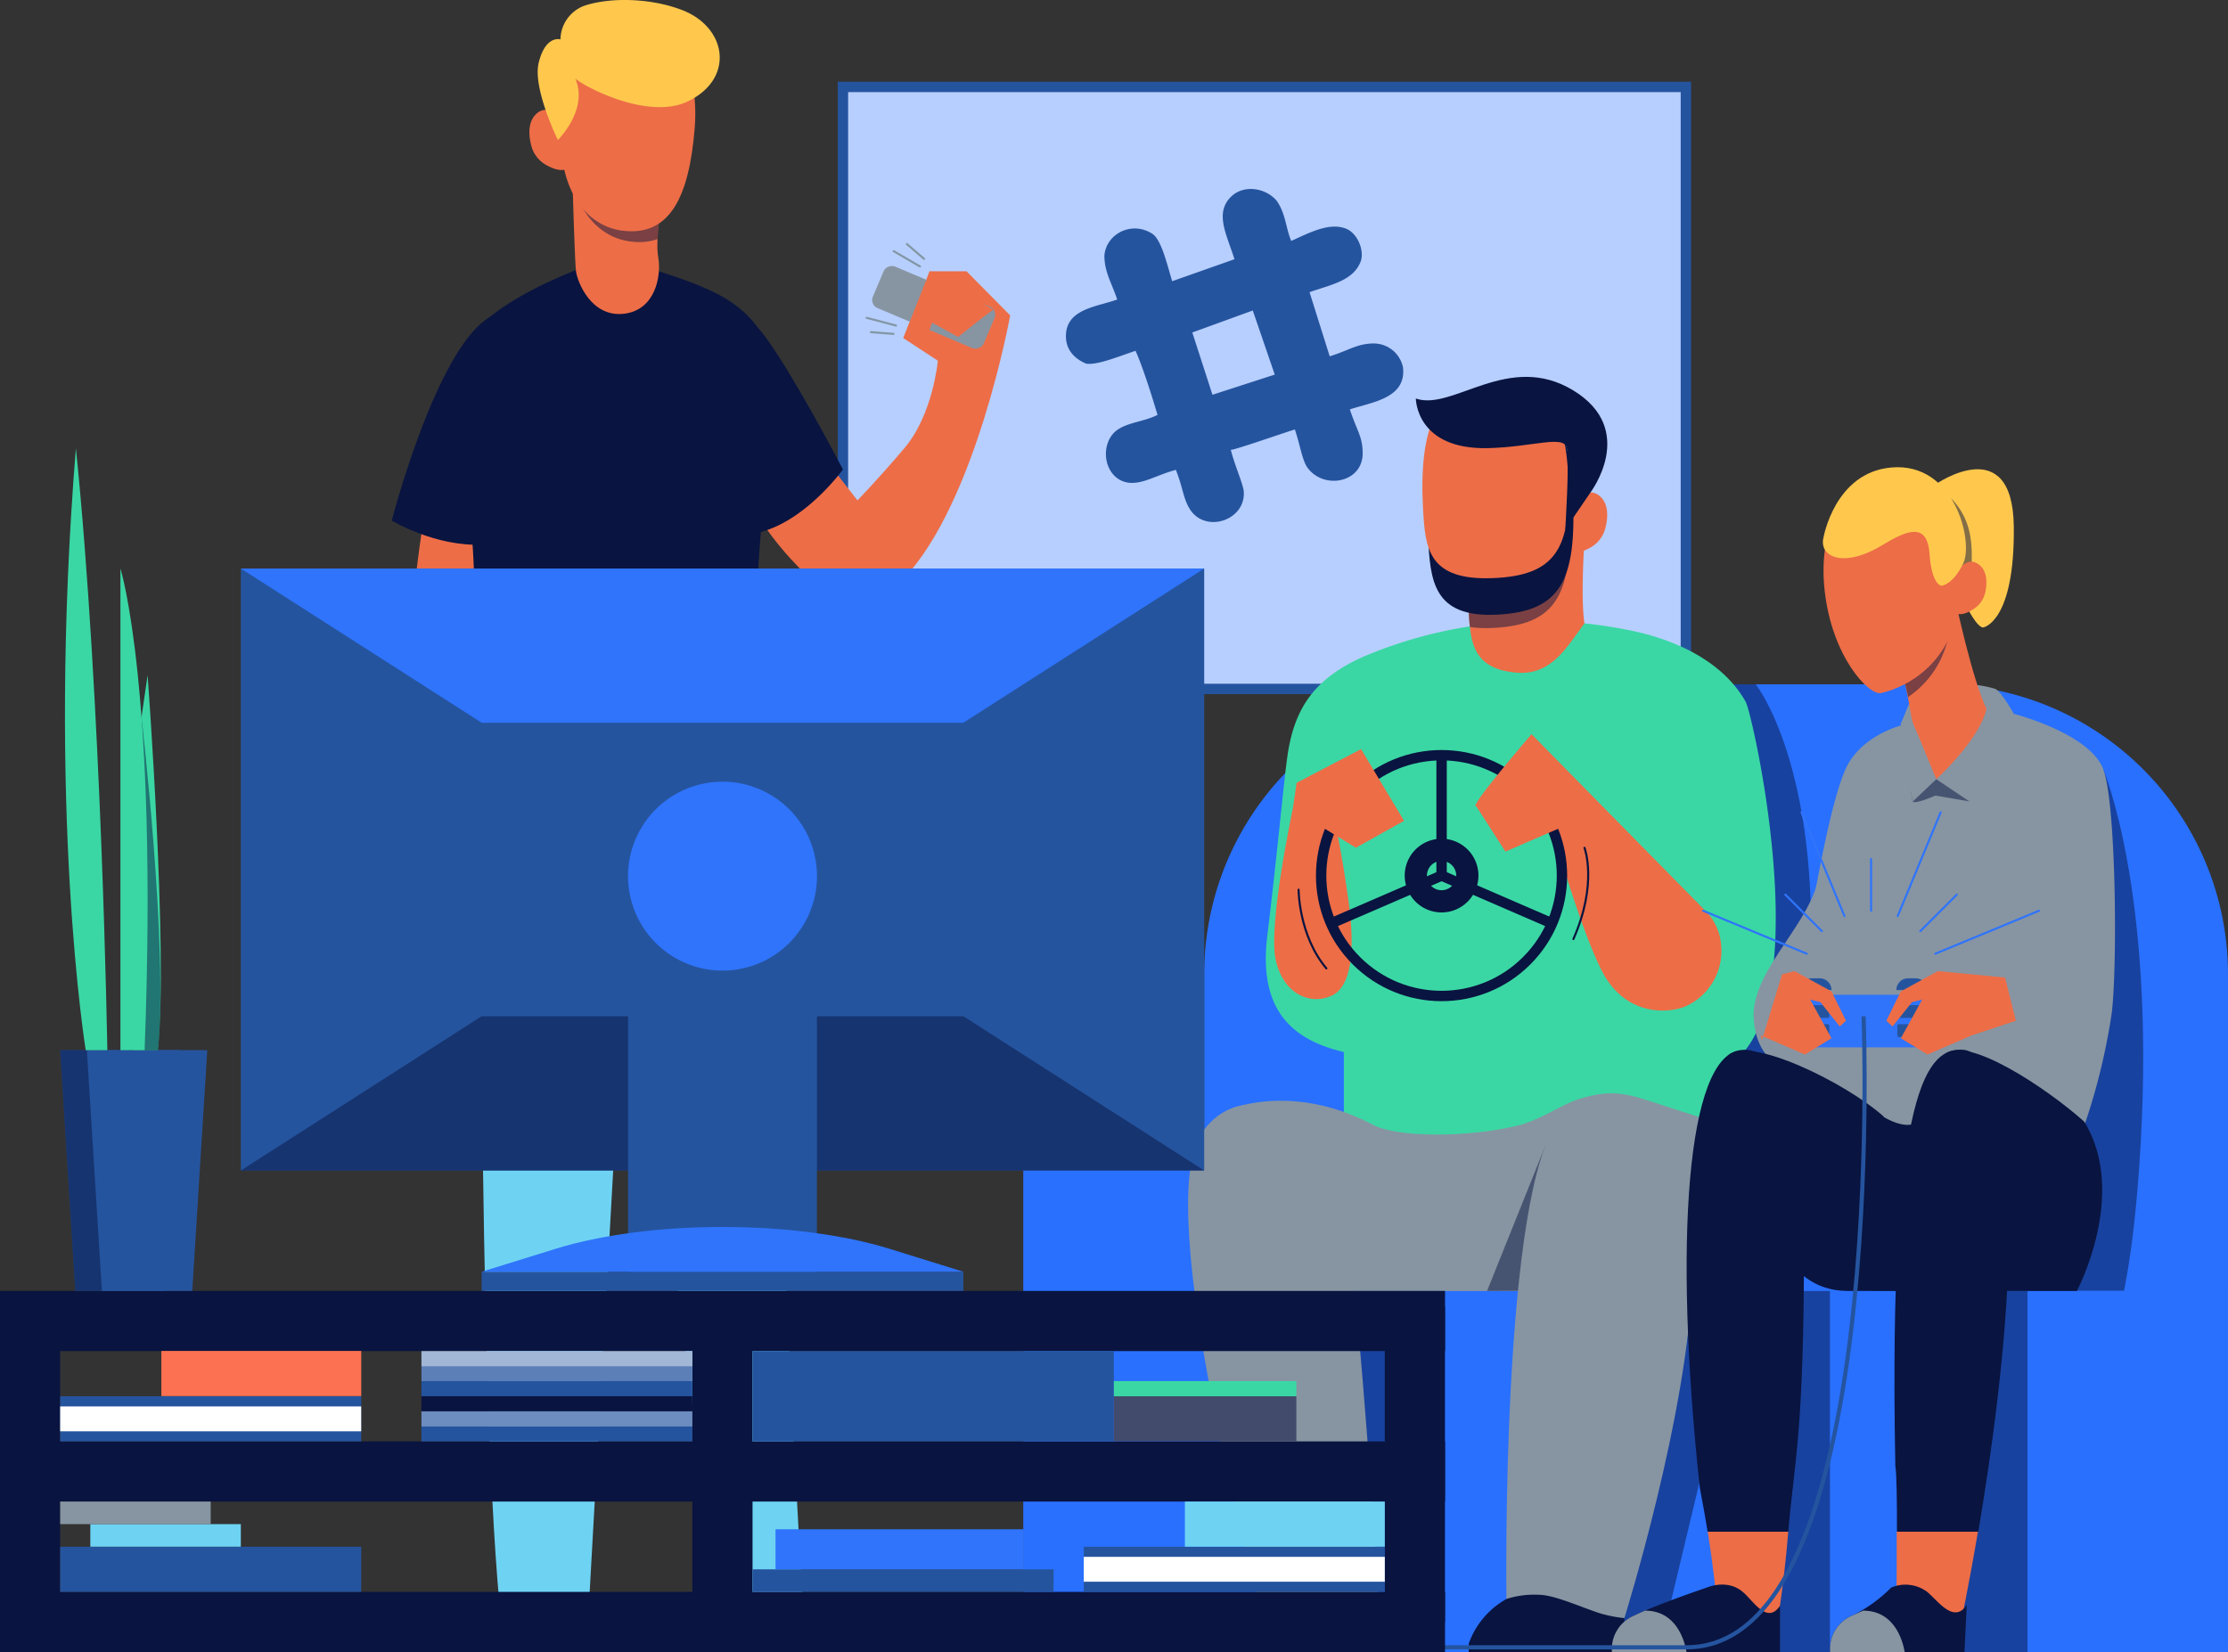<svg xmlns="http://www.w3.org/2000/svg" xmlns:xlink="http://www.w3.org/1999/xlink" viewBox="-6678.2 -306 762.303 565.363"><rect x="-6678.2" y="-306" width="762.303" height="565.363" fill="#333333" stroke="none"/><defs><style>.a,.aa,.j,.k,.p,.y,.z{fill:none;}.b{fill:#b7cffe;}.b,.p{stroke:#25549f;}.b,.j,.k,.p{stroke-miterlimit:10;}.b,.j{stroke-width:3.55px;}.c{fill:#2970ff;}.d,.e{fill:#091440;}.d{opacity:0.5;}.f{fill:#8795a2;}.g{fill:#3ad7a4;}.h{fill:#ed6d47;}.i{clip-path:url(#a);}.aa,.j,.k{stroke:#091440;}.k{stroke-width:7.6px;}.l{fill:#25549f;}.m{fill:#2f74fb;}.n{clip-path:url(#b);}.o{fill:#ffc84d;}.p{stroke-width:1.42px;}.q{fill:#6ed3f3;}.r{clip-path:url(#c);}.s{fill:#434b6d;}.t{fill:#fff;}.u{fill:#fb7151;}.v{fill:#5c7fb7;}.w{fill:#a2b6d6;}.x{fill:#6d8cbf;}.y{stroke:#2f74fb;}.aa,.y,.z{stroke-linecap:round;stroke-linejoin:round;stroke-width:0.71px;}.z{stroke:#8297a5;}</style><clipPath id="a"><path class="a" d="M16.365-20.29s-1.391,19.221-.023,28.5c-6.167,8.3-11.361,17.946-23.394,16.856S-22.03,17.827-22.865,9.179a58.753,58.753,0,0,1,0-13.911Z" transform="translate(23.278 20.29)"/></clipPath><clipPath id="b"><path class="a" d="M59.325-11.18s5.541,26.246,10.5,36.634C67.417,36.142,52.648,49.52,52.648,49.52L44.834,30.6c-1.3-3.153-.835-7.3-3.756-16.949C36.557-1.651,59.325-11.18,59.325-11.18Z" transform="translate(-40.484 11.18)"/></clipPath><clipPath id="c"><path class="a" d="M-149.955-76.528s-6.028-10.5-5.634,5.055,1.02,34.477,1.368,37.793,5.031,16.091,16.555,14.653c10.642-1.322,12.729-12.915,11.593-19.36s1.461-19.778,1.461-19.778Z" transform="translate(155.608 79.995)"/></clipPath></defs><g transform="translate(-6678.2 -306)"><g transform="translate(0 0)"><rect class="b" width="288.408" height="206.006" transform="translate(288.408 29.747)"/><path class="c" d="M276.889,101H428.8a99.189,99.189,0,0,1,99.189,99.189V432.047H177.7V200.189A99.189,99.189,0,0,1,276.889,101Z" transform="translate(234.312 133.177)"/><path class="d" d="M107.64,20.463s17.644,41.456,12.775,127.823-21.54,80.8-21.54,80.8L42.14,222.133,77.707,8.36Z" transform="translate(612.025 242.882)"/><rect class="c" width="350.199" height="123.673" transform="translate(412.012 441.69)"/><path class="c" d="M-89,260.96h61.906V85.86A30.883,30.883,0,0,0-58,55h0a30.883,30.883,0,0,0-21.9,9A30.884,30.884,0,0,0-89,85.86Z" transform="translate(439.106 304.38)"/><g transform="translate(397.985 378.089)"><path class="d" d="M186.55,314.12h51.565l-6.191-123.58H186.55Z" transform="translate(-152.003 -126.847)"/><path class="e" d="M-34.2,136c-11.06,5.657-16.23,7.466-24.021,9.066-10.132,2.087-10.132,9.066-10.132,9.066h74.5l-.6-15.024Z" transform="translate(68.35 33.096)"/><path class="f" d="M-40.157,233.95s17.366,4.405,30.907,2.62L.7,235.3s-4.243-68.259-9.019-115.141c-6.1-58.776-38.373-67.424-51.8-47.3C-77.347,98.708-40.157,233.95-40.157,233.95Z" transform="translate(73.196 -63.069)"/></g><path class="d" d="M37.8,1H4.9V208.513l16.462-4.475S52.524,174.291,56.326,101.6,37.8,1,37.8,1Z" transform="translate(562.921 233.177)"/><g transform="translate(417.966 128.967)"><path class="g" d="M-39.07,49.15l-2.62,6.376V94.5s117.529-5.263,123.6-6.283,9.576-33.04,9.576-33.04Z" transform="translate(83.522 167.699)"/><path class="d" d="M232.69,314.12h28.055L290.33,190.54H232.69Z" transform="translate(-111.145 122.275)"/><path class="f" d="M-54.58,87.788s-11.593-18.549,0-21.841S-26.2,62.469-8,72.114c8.416,4.475,32.576,4.359,49.061.417,8.486-2.017,14.677-6.956,21.192-9.112,9.274-2.945,14.584-2.643,23.812.371l21.47,6.956s12.822,29.84,10.271,44.053S103.9,129.035,103.9,129.035H-15.28Z" transform="translate(59.732 183.803)"/><path class="d" d="M219.44,218.734l15.233-.07,4.684-49.525Z" transform="translate(-128.616 94.058)"/><path class="f" d="M-17.67,233.908s16.647,6.585,30.327,6.585H22.674s22-70.323,23.325-117.436C47.668,64,16.668,51.181.763,69.451-19.664,92.869-17.67,233.908-17.67,233.908Z" transform="translate(115.125 184.31)"/><path class="e" d="M-10.356,136.843A28.356,28.356,0,0,0-23.27,152.168v2.805H29.408l.58-11.593a44.728,44.728,0,0,1-8.579-1.716c-6.956-2.319-15.6-6.26-20.682-6.26a30.791,30.791,0,0,0-11.083,1.438Z" transform="translate(107.811 281.375)"/><path class="g" d="M-45.767,37.567C-43.448,21.916-36.956,11.274-19.2,3.6A153.583,153.583,0,0,1,68.655-5.675C89.082-2.1,104.13,6.938,111.016,19.366c2.713,4.892,31.857,135.127-22.3,127.128s-30.721-4.637-57.594-2.574-22.166-.51-46.372-2.968-41.085-11.523-37.468-41.387S-47.135,47.119-45.767,37.567Z" transform="translate(68.332 91.895)"/><path class="h" d="M16.365-20.29s-1.391,19.221-.023,28.5c-6.167,8.3-11.361,17.946-23.394,16.856S-22.03,17.827-22.865,9.179a58.753,58.753,0,0,1,0-13.911Z" transform="translate(107.8 76.137)"/><path class="h" d="M5.34-15.155A10.526,10.526,0,0,1,.4-8.57C-2.729-6.761-7.111-5.231-8.873-9.4c-3.014-6.817,5.472-21.586,11.8-17.065C6.638-23.757,6.267-18.748,5.34-15.155Z" transform="translate(125.967 66.875)"/><g transform="translate(84.522 55.847)"><g class="i" transform="translate(0)"><path class="d" d="M-25.075-30.907C-20.739-39.6-5.367-39.185,2.54-37.446s16.021,1.716,17.32,30.7S15.57,32.668-6.178,33.735-28.97,22.142-29.665,7.025-29.549-21.958-25.075-30.907Z" transform="translate(14.567 -3.663)"/></g></g><path class="e" d="M-24.523-32.877c4.336-8.695,19.708-8.254,27.614-6.515s16.021,1.716,17.32,30.7S16.1,30.722-5.626,31.765-28.441,20.172-29.137,5.078-29-23.9-24.523-32.877Z" transform="translate(99.789 49.609)"/><path class="h" d="M-25.228-35.364c4.336-7.651,19.731-7.28,27.637-5.75s16.045,1.438,17.343,26.942S15.44,20.607-6.285,21.372-29.1,11.332-29.865-2.023-29.657-27.5-25.228-35.364Z" transform="translate(98.802 47.506)"/><path class="e" d="M-31.07-36.965s0,17.575,24.786,16.972c15.349-.394,25.922-4.637,26.872,0S20.055,7.83,20.055,7.83L28.633-4.76s16.346-21.447-5.8-34.964S-18.48-32.56-31.07-36.965Z" transform="translate(97.526 44.377)"/><path class="h" d="M-34.182,17.84l-11.431,3.64s-8.509,39.671-5.843,51.588S-39.631,88.58-32.513,85.45s8.3-15.743,5.982-32.46c-2.133-15.743-4.915-28.658-4.915-28.658Z" transform="translate(69.963 126.414)"/><path class="h" d="M38.377,101.637A20.728,20.728,0,0,0,50.92,81a18.549,18.549,0,0,0-5.333-12.1L-14,8.36V44.623l6.956-4.313S2.462,74.556,10.136,89.487,31.908,104.141,38.377,101.637Z" transform="translate(120.034 113.914)"/><g transform="translate(16.989 112.399)"><circle class="j" cx="41.201" cy="41.201" r="41.201" transform="translate(0 58.268) rotate(-45)"/><path class="k" d="M-13.449,34.241a8.811,8.811,0,0,0-8.811-8.811,8.811,8.811,0,0,0-8.811,8.811,8.811,8.811,0,0,0,8.811,8.811,8.811,8.811,0,0,0,8.811-8.811Z" transform="translate(80.536 24.023)"/><line class="j" y1="41.201" transform="translate(58.277 17.062)"/><line class="j" x1="37.793" y1="16.369" transform="translate(58.277 58.264)"/><line class="j" x1="37.816" y2="16.369" transform="translate(20.461 58.264)"/></g><path class="h" d="M214.141,110.56l14.7,24.554-16.485,9.2L190.77,131.1l1.322-9Z" transform="translate(-166.42 16.815)"/><path class="h" d="M-21.979,33.03c-3.107.881,18.9-24.67,18.9-24.67L15.072,36.809-12.009,48.541Z" transform="translate(109.117 113.914)"/></g><rect class="d" width="28.055" height="123.557" transform="translate(598.055 441.783)"/><rect class="d" width="28.055" height="123.557" transform="translate(665.642 441.783)"/><g transform="translate(551.478 359.26)"><path class="h" d="M15.524,161.405l19.8-1.229s2.713-14.816,4.243-34.106H12C16.058,151.273,15.524,161.405,15.524,161.405Z" transform="translate(20.804 38.831)"/><g transform="translate(25.595 0)"><path class="e" d="M49.047,121.681c0-37.26-6.005-68.931-21.957-66.613-17.946,2.6-22.838,64.735-13.7,149.664,1.067,5.541,1.948,10.573,2.69,15.117H43.668C45.778,195.087,49.047,186.508,49.047,121.681Z" transform="translate(-8.891 -54.948)"/></g><path class="e" d="M55.4,141.121v15.836h-57.5A12.4,12.4,0,0,1,5.43,144.506c8.069-3.918,24.878-9.6,24.878-9.6s6.956-3.107,12.335,1.461C46.329,139.451,50.967,147.659,55.4,141.121Z" transform="translate(2.148 49.123)"/><path class="f" d="M9.209,137.72h0c-1.391.6-2.666,1.182-3.779,1.716a12.4,12.4,0,0,0-7.535,12.451H23.4C22.773,148.084,19.967,137.72,9.209,137.72Z" transform="translate(2.148 54.193)"/></g><g transform="translate(591.192 159.883)"><path class="f" d="M99.162,5.36s26.084,6.678,30.628,19.059,4.8,70.531,2.736,84.165a216.465,216.465,0,0,1-9.576,38.581l-45.073,7.164-45.63-9.6s-9.274-22.583-6.33-44.911S36.143,34.528,42.172,23.074,62.761,8.722,62.761,8.722Z" transform="translate(-1.318 79.043)"/><path class="f" d="M47.134,45.855S44.815,17.29,40.549,33.1s-23.186,31.023-21.7,47C19.8,90.3,25.13,96.168,34.08,97.838S47.134,45.855,47.134,45.855Z" transform="translate(-9.99 109.334)"/><path class="e" d="M136.914,79.467C123.93,67.874,96.455,49.6,89.059,56.513l-5.8,17.644c-1.646,7.072-6.956,8.277-14.955,3.733v-.162C55.323,66.135,22.307,49.9,14.98,56.861L26.9,66.135,26.619,103.7l2.319,5.263s3.455,28.333,26.9,28.426,61.79,0,61.79,0h16.763S152.055,104.16,136.914,79.467Z" transform="translate(-14.98 144.491)"/><g transform="translate(11.222 172.439)"><g transform="translate(10.735 2.458)"><path class="l" d="M28.87,45.26h0a1.53,1.53,0,0,0-1.53,1.53v2.782H30.4V46.79A1.53,1.53,0,0,0,28.87,45.26Z" transform="translate(-20.639 -43.243)"/><path class="l" d="M32.288,44.39H29.714a4.034,4.034,0,0,0-4.034,4.034H36.322a4.034,4.034,0,0,0-4.034-4.034Z" transform="translate(-22.828 -44.39)"/><path class="l" d="M43.01,45.26h0a1.53,1.53,0,0,0-1.53,1.53v2.782h3.061V46.79a1.53,1.53,0,0,0-1.53-1.53Z" transform="translate(-1.995 -43.243)"/><path class="l" d="M46.448,44.39H43.874a4.034,4.034,0,0,0-4.034,4.034H50.482A4.034,4.034,0,0,0,46.448,44.39Z" transform="translate(-4.157 -44.39)"/><rect class="m" width="49.038" height="17.992" rx="1.69" transform="translate(0 5.634)"/><g transform="translate(2.713 9.182)"><rect class="l" width="10.016" height="4.382" rx="0.46"/><rect class="l" width="10.016" height="4.382" rx="0.46" transform="translate(0 6.538)"/><g transform="translate(33.295)"><rect class="l" width="10.016" height="4.382" rx="0.46"/><rect class="l" width="10.016" height="4.382" rx="0.46" transform="translate(0 6.538)"/></g></g></g><g transform="translate(42.986)"><path class="h" d="M280.5,166.307l12.683-22.977,22.977,2.2,3.71,14.769-15.14,5.031-15.117,6.538Z" transform="translate(-275.538 -143.33)"/><path class="h" d="M298.138,147.156,296,143.33l-12.683,6.933L278.36,160.3l2.133,1.971,6.631-8.324,13.146-3.316Z" transform="translate(-278.36 -143.33)"/></g><path class="h" d="M284.049,166.307,271.39,143.33l-4.266,1.113-6.886,22.537-.417-1.646,15.117,6.538Z" transform="translate(-259.82 -143.33)"/><path class="h" d="M265.08,147.156l2.156-3.826,12.659,6.933,4.962,10.039-2.133,1.971-6.631-8.324-13.123-3.316Z" transform="translate(-255.667 -143.33)"/></g><g transform="translate(34.941 199.324)"><g transform="translate(22.046 0)"><path class="h" d="M39.79,161.5l21.957-3.037s2.805-12.984,6.1-32.46H40.022C40.115,142.462,39.79,161.5,39.79,161.5Z" transform="translate(-39.254 38.793)"/><path class="e" d="M62.794,54.936c-11.245-.417-25.5,10.295-22.931,142.477.441,2.319.58,11.732.556,22.467H68.243c4.475-26.455,9.9-64.781,10.457-98.285C79.233,84.336,74.062,55.354,62.794,54.936Z" transform="translate(-39.559 -54.925)"/></g><path class="e" d="M76.839,140.852l-.788,16.091H30.1a12.358,12.358,0,0,1,7.512-12.451,49.362,49.362,0,0,0,13.355-9.6A12.428,12.428,0,0,1,63.3,136.354C67.031,139.437,72.387,147.39,76.839,140.852Z" transform="translate(-30.05 49.19)"/><path class="f" d="M41.388,137.72h0c-1.391.6-2.666,1.182-3.779,1.716A12.358,12.358,0,0,0,30.1,151.887H55.6C54.951,148.084,52.146,137.72,41.388,137.72Z" transform="translate(-30.05 54.246)"/></g><path class="d" d="M73.731,6.42l-11.083,27.5L51.056,31.924s-7.211,3.2-7.86,1.994S41.48,9.04,41.48,9.04Z" transform="translate(19.962 80.44)"/><path class="f" d="M63.967,1a39.416,39.416,0,0,1,8.88,1.553c2.11,1.02,6.353,8.532,6.353,8.532L63.967,41.065l-11.315-7.6-8.138,7.721L40.48,14.541l3.014-7.188S48.966,1.742,63.967,1Z" transform="translate(18.644 73.294)"/><g transform="translate(32.505 0)"><path class="h" d="M59.325-11.18s5.541,26.246,10.5,36.634C67.417,36.142,52.648,49.52,52.648,49.52L44.834,30.6c-1.3-3.153-.835-7.3-3.756-16.949C36.557-1.651,59.325-11.18,59.325-11.18Z" transform="translate(-13.857 57.233)"/><path class="h" d="M59.325-11.18s1.646,16.647,6.585,27.1c-2.319,10.712-6.191,16.74-11.848,18.317-11.593,3.223-8.463-5.31-12.984-20.589S59.325-11.18,59.325-11.18Z" transform="translate(-13.857 57.233)"/><g transform="translate(26.627 46.053)"><g class="n" transform="translate(0)"><path class="d" d="M47.615,48.247c-4.243.881-16.879-12.567-19.337-35.173s7.883-38.233,18.8-40.367,25.736,12.312,27.1,38.28S56.379,46.392,47.615,48.247Z" transform="translate(-57.06 -10.338)"/></g></g><path class="o" d="M45.734-25.728S71.865-43.86,72.259-11.168,61.872,23.379,61.872,23.379,58.44,25.1,49.4.193C45.387-10.843,45.734-25.728,45.734-25.728Z" transform="translate(-6.943 31.438)"/><path class="h" d="M48.768,45.42c-4.22.9-16.879-12.567-19.314-35.266s7.883-38.233,18.8-40.367S73.995-17.854,75.247,8.044,57.556,43.565,48.768,45.42Z" transform="translate(-28.874 31.865)"/><path class="d" d="M49.407.151S54.67-10.469,47.9-26.49c5.727,6.051,7.744,12.706,6.956,24.183S49.407.151,49.407.151Z" transform="translate(-4.078 37.046)"/><path class="h" d="M60.171-7.085a9,9,0,0,1-3.756,5.959c-2.55,1.785-6.191,3.385-8.045,0-3.061-5.611,3.153-18.827,8.88-15.419C60.751-14.551,60.774-10.239,60.171-7.085Z" transform="translate(-4.524 49.429)"/><path class="o" d="M29.209-6.993C27.563-.617,35.725,3.881,49.427-4.442c8.579-5.194,15.3-7.79,16.068,3.084S69.622,9.516,69.622,9.516s3.826-.255,7.4-7.651S74.143-32.891,52.4-30.944C33.058-29.251,29.209-6.993,29.209-6.993Z" transform="translate(-29 31.043)"/></g></g><path class="p" d="M244.312,50s8.718,215.93-60.608,215.93H-80.614l-43.126-.209V173.209" transform="translate(393.298 297.787)"/><g transform="translate(134.037)"><path class="h" d="M-172.165-30.16s-10.434,47.786-6.028,76.907a133.457,133.457,0,0,0,16.81,48.342l19.082-2.319L-155.262-30.114Z" transform="translate(186.03 192.09)"/><path class="q" d="M-168.853,15.39s-1.484,199.259,6.075,281.267c33.921,1.322,30.652,0,30.652,0l13.355-239.51L-88.05,296.958l29.075-.3s-7.906-131.023-7.906-186.6S-71.82,20.236-71.82,20.236Z" transform="translate(199.621 252.151)"/><path class="e" d="M-130.371-59.583S-159.91-48.964-168.326-36s.556,53.768.811,85.115c.116,13.239,2.55,76.513,2.55,76.513,7.257,15.3,68.815,17.552,96.383-3.061-8.88-101.044,9.645-136.054,4.313-149.8-7.744-19.917-19.2-24.461-44.053-32.321a37.468,37.468,0,0,0-22.05-.023Z" transform="translate(195.732 151.121)"/><path class="e" d="M-148.524-52.735c-18.363,10.48-33.666,69.7-33.666,69.7s14.932,9.066,31.254,8.231S-130.184-63.215-148.524-52.735Z" transform="translate(182.19 161.175)"/><path class="h" d="M-104.048.532l13.911,17.9s6.307-6.376,16.091-17.9,11.431-29.887,11.431-29.887L-74.439-37.1l8.973-22.861h12.659l14.932,15.094S-49.468,19.22-74.439,45.327c-10.2,10.619-15.929,12.659-15.929,12.659s-24.484-15.511-37.1-40,11.06-26.525,11.06-26.525Z" transform="translate(249.469 152.796)"/><rect class="f" width="15.419" height="41.201" rx="2.95" transform="matrix(0.389, -0.921, 0.921, 0.389, 163.456, 104.26)"/><path class="e" d="M-119.378-51.63c8.88,9.738,29.1,48.5,29.1,48.5s-12.59,17.528-28.5,21.493A243.675,243.675,0,0,1-134.82-4.818Z" transform="translate(244.651 163.78)"/><path class="h" d="M-102.424-38.6l-4.266-.348,7.7-19.615h1.785s2.55,8.161,2.017,9.97-3.431,8.811-3.431,8.811Z" transform="translate(281.743 154.642)"/><path class="h" d="M-78.358-46.718c-.974.209-12.1,9.274-12.1,9.274L-104.79-45.35l4.637-14.63Z" transform="translate(284.248 152.77)"/><path class="h" d="M-149.955-76.528s-6.028-10.5-5.634,5.055,1.02,34.477,1.368,37.793,5.031,16.091,16.555,14.653c10.642-1.322,12.729-12.915,11.593-19.36s1.461-19.778,1.461-19.778Z" transform="translate(217.241 126.378)"/><g transform="translate(61.633 46.383)"><g class="r"><path class="d" d="M-135.684-21.819c17.3,2.736,23.626-12.057,25.5-34.779s-8.718-38.048-19.662-39.949-25.5,12.868-26.27,38.836S-144.541-23.187-135.684-21.819Z" transform="translate(154.9 57.955)"/></g></g><path class="h" d="M-136.855-23.422c17.3,2.713,23.626-12.057,25.5-34.779s-8.718-38.025-19.685-39.926-25.5,12.868-26.246,38.836S-145.712-24.837-136.855-23.422Z" transform="translate(214.991 102.254)"/><path class="h" d="M-161.257-71.625a10.573,10.573,0,0,0,4.915,6.585c3.153,1.832,7.535,3.339,9.274-.835,3.014-6.817-5.495-21.586-11.8-17.065C-162.579-80.227-162.162-75.2-161.257-71.625Z" transform="translate(208.974 121.381)"/><path class="o" d="M-153.76-52.1s-8.672-17.644-6.562-26.385c2.319-9.6,7.466-8.045,7.466-8.045A12.451,12.451,0,0,1-144.9-97.96c8-2.806,21.795-3.014,33.272,1.252,15.813,5.843,18.549,23.626,2.319,31.417-13.146,6.307-34.153-4.336-38.489-7.79C-143.164-62.485-153.76-52.1-153.76-52.1Z" transform="translate(210.589 100)"/></g><g transform="translate(0 194.552)"><g transform="translate(0 247.207)"><rect class="e" width="494.414" height="20.589"/><rect class="e" width="494.414" height="20.589" transform="translate(0 102.991)"/><rect class="e" width="107.837" height="20.589" transform="translate(0 115.999) rotate(-90)"/><rect class="e" width="107.837" height="20.589" transform="translate(473.802 113.286) rotate(-90)"/><rect class="e" width="107.837" height="20.589" transform="translate(236.89 115.999) rotate(-90)"/><rect class="e" width="494.414" height="20.589" transform="translate(0 51.496)"/></g><g transform="translate(82.402)"><rect class="l" width="329.61" height="206.006"/><path class="d" d="M365.15,202.784H35.54l82.4-52.794h164.8Z" transform="translate(-35.54 3.222)"/><path class="m" d="M365.15,83.91H35.54l82.4,52.771h164.8Z" transform="translate(-35.54 -83.91)"/><rect class="l" width="64.619" height="118.178" transform="translate(132.484 123.604)"/><rect class="l" width="164.805" height="6.562" transform="translate(82.402 240.646)"/><path class="m" d="M-4.115,96.416h-164.8l25.319-7.86c15.511-4.8,35.915-7.466,57.107-7.466h0c21.169,0,41.572,2.666,57.084,7.466Z" transform="translate(251.322 144.23)"/><circle class="m" cx="32.321" cy="32.321" r="32.321" transform="translate(125.955 81.183) rotate(-13.2)"/></g><g transform="translate(20.589 267.75)"><rect class="l" width="123.604" height="30.907" transform="translate(236.913 0.046)"/><g transform="translate(350.222 10.318)"><rect class="l" width="102.991" height="15.442" transform="translate(0 56.689)"/><rect class="q" width="68.398" height="15.442" transform="translate(34.593 41.224)"/><rect class="s" width="62.439" height="15.442" transform="translate(10.295 5.17)"/><rect class="g" width="62.439" height="5.194" transform="translate(10.295)"/><rect class="t" width="102.991" height="8.509" transform="translate(0 60.144)"/></g><rect class="l" width="102.991" height="15.442" transform="translate(0 15.511)"/><rect class="u" width="68.398" height="15.442" transform="translate(34.616)"/><rect class="l" width="92.697" height="5.194" transform="translate(123.604 25.759)"/><rect class="l" width="92.697" height="5.194" transform="translate(123.604 10.318)"/><rect class="v" width="92.697" height="5.194" transform="translate(123.604 5.124)"/><rect class="w" width="92.697" height="5.194" transform="translate(123.604 0.046)"/><rect class="e" width="92.697" height="5.194" transform="translate(123.604 15.488)"/><rect class="x" width="92.697" height="5.194" transform="translate(123.604 20.659)"/><rect class="t" width="102.991" height="8.509" transform="translate(0 18.989)"/><rect class="l" width="102.991" height="15.442" transform="translate(0 67.007)"/><rect class="q" width="51.496" height="7.721" transform="translate(10.318 59.263)"/><rect class="f" width="51.496" height="7.721" transform="translate(0 51.542)"/><g transform="translate(236.913 61.025)"><rect class="l" width="102.991" height="7.721" transform="translate(0 13.703)"/><rect class="m" width="84.883" height="13.703" transform="translate(7.837)"/></g></g></g><path class="l" d="M44.934,237.392H14.05l-5.17-82.4h41.2Z" transform="translate(11.709 204.367)"/><path class="l" d="M48.874,237.392H17.967l-5.147-82.4h41.2Z" transform="translate(16.904 204.367)"/><path class="d" d="M8.88,154.99l5.17,82.4h9.112l-5.147-82.4Z" transform="translate(11.709 204.367)"/><path class="g" d="M-223.311,172.156s-13.425-82.4-3.362-206.006c8.811,86.043,10.758,206.006,10.758,206.006Z" transform="translate(252.641 187.224)"/><path class="g" d="M-220.2,128s-.487-80.849,2.55-113.912L-215.567-.36s7.072,94.088,3.524,128.357Z" transform="translate(266.065 231.383)"/><path class="d" d="M-220.2,119.782s-.487-80.849,2.55-113.912h0s9.274,79.643,5.611,113.912Z" transform="translate(266.065 239.598)"/><path class="g" d="M-222.23,148.738V-16.09s12.984,41.178,8.277,164.8Z" transform="translate(263.431 210.642)"/><g transform="translate(582.729 277.998)"><line class="y" y2="17.668" transform="translate(57.454 15.998)"/><line class="y" x1="14.7" y1="35.474" transform="translate(33.643)"/><line class="y" x1="35.474" y2="14.7" transform="translate(79.435 33.666)"/><line class="y" x2="12.497" y2="12.497" transform="translate(28.124 28.148)"/><line class="y" x1="12.497" y2="12.497" transform="translate(74.287 28.148)"/><line class="y" x1="35.451" y1="14.7" transform="translate(0 33.666)"/><line class="y" x1="14.7" y2="35.474" transform="translate(66.566)"/></g><g transform="translate(296.523 83.515)"><line class="z" x2="8.996" y2="5.24" transform="translate(9.251 2.435)"/><line class="z" x2="5.889" y2="5.055" transform="translate(13.749)"/><line class="z" x2="10.063" y2="2.643" transform="translate(0 25.249)"/><line class="z" x2="7.721" y2="0.603" transform="translate(1.461 30.142)"/></g><path class="aa" d="M-4.018,25.13S.62,37.256-7.82,56.361" transform="translate(546.148 264.994)"/><path class="aa" d="M-48.37,31.31s0,15.65,9.506,26.942" transform="translate(492.68 273.143)"/><g transform="translate(322.903 63.108)"><path class="l" d="M98.206,90.783c1.253,5.014,3.76,10.654,4.387,13.788,1.253,10.028-12.535,15.041-18.175,6.894-2.507-3.76-2.507-7.521-5.014-13.788-6.894,1.88-11.281,5.014-16.295,4.387-8.147-1.253-10.028-12.535-4.387-17.548,3.76-3.134,9.4-3.134,14.415-5.641,0,0-4.387-15.041-7.521-21.936-5.641,1.88-13.161,5.014-16.922,4.387-4.387-1.88-6.894-5.014-6.894-9.4,0-9.4,10.654-10.028,17.548-12.535-1.88-5.641-4.387-9.4-4.387-15.042.627-7.521,9.4-11.908,16.295-7.521,3.134,1.88,5.014,10.028,6.894,16.295L99.459,25.6c-2.507-8.147-6.894-15.668-1.253-21.309,4.387-4.387,11.908-3.134,15.668,1.253,3.134,4.387,3.134,9.4,5.014,13.788,5.641-2.507,12.535-6.267,18.175-4.387,4.387,1.253,6.894,7.521,5.641,11.281-2.507,6.894-10.654,8.147-17.548,10.654l6.894,21.936c6.267-1.88,9.4-4.387,15.041-4.387a10.237,10.237,0,0,1,10.028,8.147c1.253,10.654-10.654,11.908-18.175,14.415,2.507,7.521,4.387,9.4,4.387,15.041,0,10.028-13.161,12.535-18.8,5.014-1.88-2.507-2.507-7.521-4.387-13.161C119.514,83.889,98.206,91.41,98.206,90.783Zm15.042-25.7-7.521-21.936L85.044,50.672l6.894,21.309Z" transform="translate(0 0)"/></g></g></g></svg>